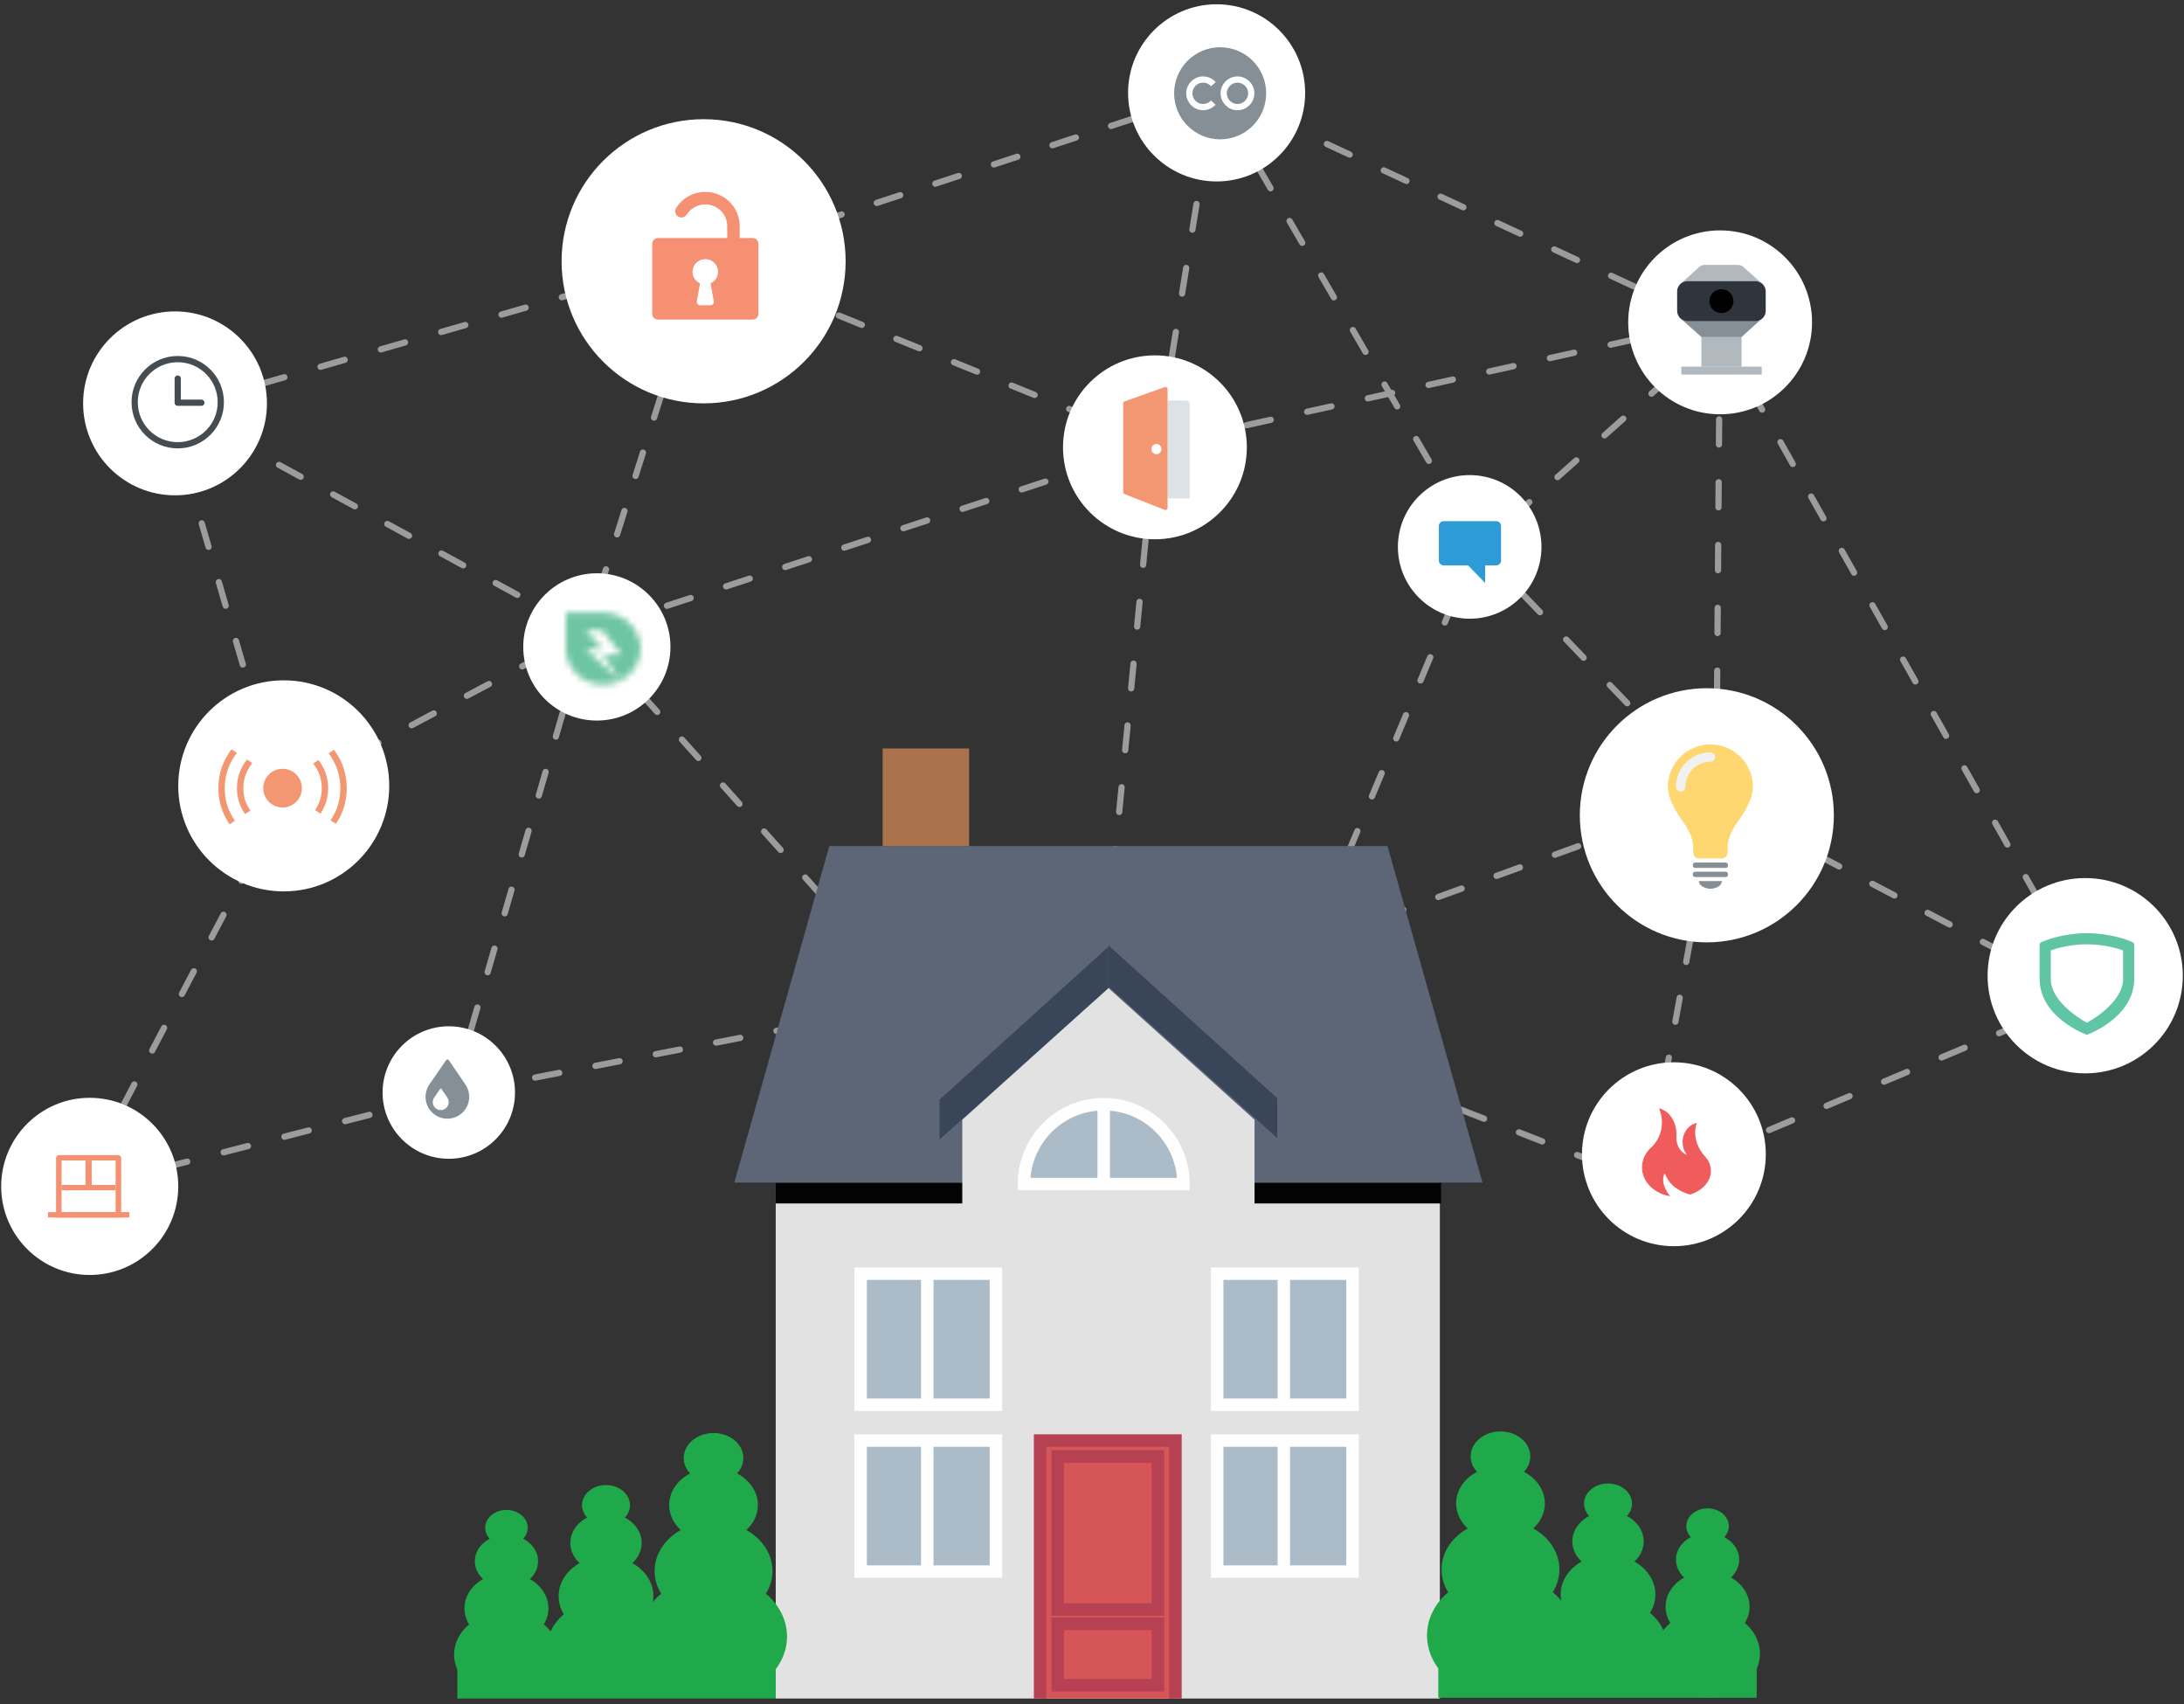 <?xml version="1.0" encoding="UTF-8" standalone="no"?>
<svg width="350px" height="273px" viewBox="0 0 350 273" version="1.1" xmlns="http://www.w3.org/2000/svg" xmlns:xlink="http://www.w3.org/1999/xlink">
    <rect x="0" y="0" width="350" height="273" fill="#333333" stroke="none"/>
    <!-- Generator: Sketch 39.1 (31720) - http://www.bohemiancoding.com/sketch -->
    <title>house</title>
    <desc>Created with Sketch.</desc>
    <defs>
        <path d="M0.008,0.153 L0.008,5.615 C-0.075,7.189 0.499,8.79 1.746,9.992 C4.086,12.246 7.876,12.246 10.214,9.992 C12.552,7.74 12.552,4.085 10.214,1.832 C9.109,0.768 7.682,0.212 6.235,0.153 L0.008,0.153 L0.008,0.153 Z" id="path-1"></path>
        <polygon id="path-3" points="0.402 0.225 3.138 3.216 0.402 3.216 6.013 8.323 3.232 4.155 6.179 4.155 3.138 0.225"></polygon>
    </defs>
    <g id="FTUE-v3" stroke="none" stroke-width="1" fill="none" fill-rule="evenodd">
        <g id="FTUE-1" transform="translate(-15, -106)">
            <g id="house" transform="translate(15, 106)">
                <path d="M187.849,71.125 C188.243,71.125 188.563,71.445 188.563,71.84 C188.563,72.234 188.243,72.554 187.849,72.554 C187.454,72.554 187.135,72.234 187.135,71.84 C187.135,71.445 187.454,71.125 187.849,71.125" id="Fill-237" fill="#FEFEFE"></path>
                <g id="iot-lines" transform="translate(14, 15)" stroke="#FFFFFF" stroke-linecap="round" opacity="0.515">
                    <path d="M3.883,165.681 L4.41,164.865" id="Stroke-1" style="mix-blend-mode: screen;"></path>
                    <path d="M5.627,162.363 L31.281,113.555" id="Stroke-3" stroke-dasharray="4.095,6.142" style="mix-blend-mode: screen;"></path>
                    <path d="M31.939,112.304 L32.466,111.488" id="Stroke-5" style="mix-blend-mode: screen;"></path>
                    <path d="M14.567,55.93 L14.883,56.814" id="Stroke-8" style="mix-blend-mode: screen;"></path>
                    <path d="M15.582,59.417 L30.356,110.176" id="Stroke-10" stroke-dasharray="3.926,5.889" style="mix-blend-mode: screen;"></path>
                    <polyline id="Stroke-12" style="mix-blend-mode: screen;" points="30.735 111.477 30.992 112.361 31.805 111.929"></polyline>
                    <path d="M34.251,110.626 L77.882,87.389" id="Stroke-14" stroke-dasharray="4.014,6.022" style="mix-blend-mode: screen;"></path>
                    <polyline id="Stroke-16" style="mix-blend-mode: screen;" points="79.105 86.737 79.918 86.305 79.662 87.189"></polyline>
                    <path d="M78.907,89.796 L59.148,158.009" id="Stroke-18" stroke-dasharray="3.93,5.895" style="mix-blend-mode: screen;"></path>
                    <polyline id="Stroke-20" style="mix-blend-mode: screen;" points="58.77 159.313 58.514 160.197 57.622 160.426"></polyline>
                    <path d="M54.934,161.116 L2.519,174.569" id="Stroke-22" stroke-dasharray="4.019,6.029" style="mix-blend-mode: screen;"></path>
                    <path d="M1.175,174.914 L0.283,175.195" id="Stroke-24" style="mix-blend-mode: screen;"></path>
                    <path d="M14.483,50.414 L15.367,50.1" id="Stroke-27" style="mix-blend-mode: screen;"></path>
                    <path d="M18.037,49.331 L96.801,26.633" id="Stroke-29" stroke-dasharray="4.024,6.036" style="mix-blend-mode: screen;"></path>
                    <polyline id="Stroke-31" style="mix-blend-mode: screen;" points="98.136 26.249 99.02 25.994 98.742 26.872"></polyline>
                    <path d="M97.924,29.455 L80.605,84.135" id="Stroke-33" stroke-dasharray="3.924,5.886" style="mix-blend-mode: screen;"></path>
                    <polyline id="Stroke-35" style="mix-blend-mode: screen;" points="80.196 85.427 79.918 86.305 80.792 86.018"></polyline>
                    <path d="M83.41,85.16 L169.335,56.981" id="Stroke-37" stroke-dasharray="3.989,5.983" style="mix-blend-mode: screen;"></path>
                    <polyline id="Stroke-39" style="mix-blend-mode: screen;" points="170.643 56.551 171.518 56.264 171.664 55.355"></polyline>
                    <path d="M172.122,52.525 L180.276,2.053" id="Stroke-41" stroke-dasharray="4.151,6.227" style="mix-blend-mode: screen;"></path>
                    <path d="M177.185,0.867 L100.73,25.972" id="Stroke-45" stroke-dasharray="3.951,5.926" style="mix-blend-mode: screen;"></path>
                    <polyline id="Stroke-47" style="mix-blend-mode: screen;" points="99.435 26.397 98.56 26.685 99.413 27.03"></polyline>
                    <polyline id="Stroke-49" stroke-dasharray="3.984,5.976" style="mix-blend-mode: screen;" points="101.962 28.064 171.518 56.265 258.043 37.139"></polyline>
                    <polyline id="Stroke-51" style="mix-blend-mode: screen;" points="259.386 36.842 260.285 36.643 259.45 36.256"></polyline>
                    <path d="M256.935,35.09 L182.744,0.699" id="Stroke-53" stroke-dasharray="4.015,6.022" style="mix-blend-mode: screen;"></path>
                    <polyline id="Stroke-57" stroke-dasharray="4.04,6.06" style="mix-blend-mode: screen;" points="182.515 2.938 223.329 73.209 259.444 110.876"></polyline>
                    <polyline id="Stroke-59" style="mix-blend-mode: screen;" points="260.409 111.882 261.046 112.547 260.882 113.453"></polyline>
                    <path d="M260.402,116.101 L250.235,172.145" id="Stroke-61" stroke-dasharray="3.897,5.845" style="mix-blend-mode: screen;"></path>
                    <path d="M250.033,173.468 L249.831,174.374" id="Stroke-63" style="mix-blend-mode: screen;"></path>
                    <path d="M18.83,53.009 L19.638,53.55" id="Stroke-66" style="mix-blend-mode: screen;"></path>
                    <polyline id="Stroke-68" stroke-dasharray="3.954,5.931" style="mix-blend-mode: screen;" points="22.035 54.756 79.918 86.305 119.993 131.119"></polyline>
                    <path d="M120.903,132.136 L121.517,132.822" id="Stroke-70" style="mix-blend-mode: screen;"></path>
                    <path d="M58.514,160.237 L59.418,160.022" id="Stroke-73" style="mix-blend-mode: screen;"></path>
                    <polyline id="Stroke-75" stroke-dasharray="3.939,5.908" style="mix-blend-mode: screen;" points="62.088 159.506 114.249 149.422 186.585 153.025"></polyline>
                    <polyline id="Stroke-77" style="mix-blend-mode: screen;" points="187.943 153.093 188.862 153.139 189.218 152.29"></polyline>
                    <polyline id="Stroke-79" stroke-dasharray="4.027,6.041" style="mix-blend-mode: screen;" points="190.293 149.725 222.381 73.184 259.779 39.959"></polyline>
                    <polyline id="Stroke-81" style="mix-blend-mode: screen;" points="260.818 39.036 261.507 38.424 261.501 39.345"></polyline>
                    <path d="M261.58,42.125 L261.061,110.236" id="Stroke-83" stroke-dasharray="4.026,6.039" style="mix-blend-mode: screen;"></path>
                    <polyline id="Stroke-85" style="mix-blend-mode: screen;" points="261.052 111.626 261.047 112.547 260.181 112.861"></polyline>
                    <path d="M257.601,113.797 L164.283,147.657" id="Stroke-87" stroke-dasharray="3.975,5.963" style="mix-blend-mode: screen;"></path>
                    <polyline id="Stroke-89" style="mix-blend-mode: screen;" points="162.993 148.126 162.128 148.44 162.217 147.523"></polyline>
                    <path d="M162.482,144.788 L170.735,59.55" id="Stroke-91" stroke-dasharray="3.979,5.968" style="mix-blend-mode: screen;"></path>
                    <path d="M170.867,58.182 L170.976,57.265" id="Stroke-93" style="mix-blend-mode: screen;"></path>
                    <polyline id="Stroke-96" stroke-dasharray="4,6" style="mix-blend-mode: screen;" points="250.688 162.312 249.831 174.374 204.928 156.855"></polyline>
                    <polyline id="Stroke-98" stroke-dasharray="4,6" style="mix-blend-mode: screen;" points="260.285 169.924 320.396 144.633 260.326 113.096"></polyline>
                    <path d="M261.507,38.424 L321.116,144.083" id="Stroke-101" stroke-dasharray="4,6" style="mix-blend-mode: screen;"></path>
                </g>
                <g id="Group-13" transform="translate(28, 108)">
                    <path d="M17.472,0.995 C26.809,0.995 34.377,8.565 34.377,17.903 C34.377,27.241 26.809,34.811 17.472,34.811 C8.136,34.811 0.567,27.241 0.567,17.903 C0.567,8.565 8.136,0.995 17.472,0.995" id="Fill-162" fill="#FFFFFF"></path>
                    <g id="Page-1" transform="translate(7, 12)" fill="#F39672">
                        <path d="M12.474,4.079 C12.19,3.796 11.858,3.574 11.485,3.414 C11.109,3.255 10.711,3.175 10.291,3.175 C9.86,3.175 9.458,3.255 9.081,3.414 C8.704,3.574 8.377,3.796 8.093,4.079 C7.81,4.362 7.588,4.694 7.429,5.066 C7.265,5.442 7.185,5.845 7.185,6.275 C7.185,6.709 7.265,7.107 7.429,7.479 C7.588,7.846 7.81,8.174 8.093,8.458 C8.377,8.741 8.704,8.966 9.081,9.126 C9.458,9.286 9.86,9.365 10.291,9.365 C10.711,9.365 11.109,9.286 11.485,9.126 C11.858,8.966 12.19,8.741 12.474,8.458 C12.757,8.174 12.978,7.846 13.138,7.479 C13.298,7.107 13.378,6.709 13.378,6.275 C13.378,5.845 13.298,5.442 13.138,5.066 C12.978,4.694 12.757,4.362 12.474,4.079" id="Fill-1"></path>
                        <path d="M16.039,1.765 L15.183,2.33 C15.544,2.779 15.847,3.279 16.082,3.826 C16.403,4.585 16.567,5.411 16.567,6.281 C16.567,7.164 16.408,7.963 16.084,8.72 C15.919,9.098 15.722,9.455 15.495,9.79 L16.35,10.354 C16.61,9.971 16.835,9.56 17.024,9.125 C17.405,8.237 17.591,7.306 17.591,6.281 C17.591,5.273 17.4,4.313 17.024,3.425 C16.764,2.819 16.43,2.267 16.039,1.765" id="Fill-3"></path>
                        <path d="M5.444,2.257 L4.588,1.692 C4.17,2.212 3.819,2.791 3.547,3.422 C3.165,4.301 2.971,5.262 2.971,6.281 C2.971,7.317 3.16,8.249 3.547,9.128 C3.748,9.589 3.994,10.023 4.276,10.428 L5.132,9.863 C4.881,9.507 4.663,9.126 4.486,8.718 C4.156,7.97 3.995,7.172 3.995,6.281 C3.995,5.404 4.16,4.58 4.488,3.829 C4.737,3.25 5.057,2.726 5.444,2.257" id="Fill-5"></path>
                        <path d="M2.962,0.618 L2.107,0.055 C1.595,0.729 1.155,1.465 0.81,2.267 C0.273,3.5 0,4.852 0,6.285 C0,7.743 0.265,9.053 0.81,10.288 C1.084,10.917 1.415,11.51 1.797,12.065 L2.652,11.5 C2.302,10.994 1.999,10.453 1.748,9.878 C1.261,8.773 1.024,7.598 1.024,6.285 C1.024,4.993 1.268,3.779 1.75,2.673 C2.072,1.925 2.482,1.243 2.962,0.618" id="Fill-7"></path>
                        <path d="M19.766,2.269 C19.432,1.493 19.01,0.781 18.522,0.126 L17.667,0.69 C18.122,1.294 18.515,1.951 18.824,2.671 C19.298,3.789 19.538,5.005 19.538,6.285 C19.538,7.586 19.305,8.763 18.826,9.88 C18.588,10.427 18.304,10.943 17.976,11.428 L18.83,11.993 C19.191,11.458 19.504,10.889 19.766,10.286 C20.302,9.037 20.562,7.728 20.562,6.285 C20.562,4.867 20.295,3.517 19.766,2.269" id="Fill-10"></path>
                    </g>
                </g>
                <g id="Group-15" transform="translate(89, 19)">
                    <path d="M23.759,0.096 C36.328,0.096 46.517,10.288 46.517,22.86 C46.517,35.431 36.328,45.623 23.759,45.623 C11.189,45.623 0.999,35.431 0.999,22.86 C0.999,10.288 11.189,0.096 23.759,0.096" id="Fill-163" fill="#FFFFFF"></path>
                    <path d="M27.54,19.137 L16.439,19.137 C15.932,19.137 15.518,19.551 15.518,20.057 L15.518,31.278 C15.518,31.785 15.932,32.199 16.439,32.199 L31.621,32.199 C32.128,32.199 32.542,31.785 32.542,31.278 L32.542,20.057 C32.542,19.551 32.128,19.137 31.621,19.137 L29.54,19.137 L29.54,16.944 L28.54,16.944 L27.54,16.944 L27.54,17.215 L28.54,17.215 L29.54,17.215 C29.54,14.193 27.071,11.747 24.03,11.747 C22.114,11.747 20.365,12.727 19.363,14.308 C19.067,14.774 19.206,15.392 19.672,15.688 C20.139,15.983 20.757,15.845 21.052,15.378 C21.69,14.371 22.805,13.747 24.03,13.747 C25.971,13.747 27.54,15.302 27.54,17.215 L29.54,17.215 L29.54,16.944 L27.54,16.944 L27.54,19.137 Z M26.08,24.546 C26.08,23.424 25.161,22.515 24.03,22.515 C22.897,22.515 21.979,23.424 21.979,24.546 C21.979,25.367 22.474,26.071 23.183,26.391 L22.674,29.265 C22.612,29.617 22.855,29.905 23.216,29.905 L24.843,29.905 C25.204,29.905 25.448,29.617 25.385,29.265 L24.876,26.391 C25.585,26.07 26.08,25.367 26.08,24.546 Z" id="Combined-Shape" fill="#F59073"></path>
                </g>
                <g id="Group-24" transform="translate(13, 49)">
                    <path d="M15.049,0.891 C23.184,0.891 29.779,7.487 29.779,15.623 C29.779,23.76 23.184,30.356 15.049,30.356 C6.914,30.356 0.32,23.76 0.32,15.623 C0.32,7.487 6.914,0.891 15.049,0.891" id="Fill-173" fill="#FFFFFF"></path>
                    <g id="Group-23" transform="translate(8, 8)" stroke="#454C52">
                        <path d="M7.483,3.649 L7.483,7.435" id="Stroke-174" stroke-linecap="round"></path>
                        <path d="M7.483,7.518 L11.268,7.518" id="Stroke-175" stroke-linecap="round"></path>
                        <path d="M0.58,7.435 C0.58,11.247 3.67,14.338 7.482,14.338 C11.294,14.338 14.385,11.247 14.385,7.435 C14.385,3.622 11.294,0.531 7.482,0.531 C3.67,0.531 0.58,3.622 0.58,7.435 L0.58,7.435 Z" id="Stroke-176"></path>
                    </g>
                </g>
                <g id="Group-7" transform="translate(0, 175)">
                    <path d="M0.19,15.073 C0.19,7.235 6.542,0.881 14.378,0.881 C22.215,0.881 28.567,7.235 28.567,15.073 C28.567,22.911 22.215,29.264 14.378,29.264 C6.542,29.264 0.19,22.911 0.19,15.073" id="Fill-177" fill="#FFFFFF"></path>
                    <path d="M14.204,14.629 C14.53,14.629 14.794,14.894 14.794,15.22 C14.794,15.546 14.53,15.81 14.204,15.81 C13.878,15.81 13.614,15.546 13.614,15.22 C13.614,14.894 13.878,14.629 14.204,14.629" id="Fill-209" fill="#FEFEFE"></path>
                    <g id="Window" transform="translate(7.465, 9.716)">
                        <polygon id="Fill-211" fill="#F59173" points="0.224 10.349 13.267 10.349 13.267 9.479 0.224 9.479"></polygon>
                        <path d="M2.398,9.479 L11.061,9.479 L11.061,1.215 L2.398,1.215 L2.398,9.479 Z M11.484,0.348 L1.996,0.348 C1.734,0.348 1.522,0.56 1.522,0.822 L1.522,10.348 L11.957,10.348 L11.957,0.821 C11.957,0.56 11.745,0.348 11.484,0.348 L11.484,0.348 Z" id="Fill-213" fill="#F59173"></path>
                        <path d="M6.73,1.215 L6.73,5.423" id="Stroke-214" stroke="#F59173"></path>
                        <polygon id="Fill-215" fill="#F59173" points="2.398 5.983 11.061 5.983 11.061 5.127 2.398 5.127"></polygon>
                    </g>
                </g>
                <g id="Group-22" transform="translate(180, 0)">
                    <g id="Group-16">
                        <path d="M0.782,14.878 C0.782,7.04 7.134,0.686 14.97,0.686 C22.807,0.686 29.159,7.04 29.159,14.878 C29.159,22.715 22.807,29.069 14.97,29.069 C7.134,29.069 0.782,22.715 0.782,14.878 L0.782,14.878 Z" id="Fill-102" fill="#FFFFFF"></path>
                        <g id="CO" transform="translate(8.855, 12.361)" stroke="#FEFEFE">
                            <path d="M10.665,2.591 C10.665,3.81 9.676,4.799 8.457,4.799 C7.238,4.799 6.249,3.81 6.249,2.591 C6.249,1.371 7.238,0.383 8.457,0.383 C9.676,0.383 10.665,1.371 10.665,2.591 L10.665,2.591 Z" id="Stroke-221"></path>
                            <path d="M4.582,4.076 C4.179,4.52 3.596,4.799 2.949,4.799 C1.73,4.799 0.741,3.81 0.741,2.591 C0.741,1.371 1.73,0.383 2.949,0.383 C3.605,0.383 4.194,0.669 4.598,1.123" id="Stroke-222"></path>
                        </g>
                    </g>
                    <g id="Group-2" transform="translate(8, 7)">
                        <path d="M14.912,7.948 C14.912,12.022 11.611,15.324 7.538,15.324 C3.465,15.324 0.163,12.022 0.163,7.948 C0.163,3.874 3.465,0.572 7.538,0.572 C11.611,0.572 14.912,3.874 14.912,7.948" id="Fill-220" fill="#868F95"></path>
                        <g id="CO" transform="translate(1.855, 5.361)" stroke="#FEFEFE">
                            <path d="M10.665,2.591 C10.665,3.81 9.676,4.799 8.457,4.799 C7.238,4.799 6.249,3.81 6.249,2.591 C6.249,1.371 7.238,0.383 8.457,0.383 C9.676,0.383 10.665,1.371 10.665,2.591 L10.665,2.591 Z" id="Stroke-221"></path>
                            <path d="M4.582,4.076 C4.179,4.52 3.596,4.799 2.949,4.799 C1.73,4.799 0.741,3.81 0.741,2.591 C0.741,1.371 1.73,0.383 2.949,0.383 C3.605,0.383 4.194,0.669 4.598,1.123" id="Stroke-222"></path>
                        </g>
                    </g>
                </g>
                <g id="Group-9" transform="translate(318, 140)">
                    <path d="M31.809,16.32 C31.809,24.96 24.806,31.965 16.167,31.965 C7.528,31.965 0.525,24.96 0.525,16.32 C0.525,7.679 7.528,0.675 16.167,0.675 C24.806,0.675 31.809,7.679 31.809,16.32 Z" id="Fill-172" fill="#FFFFFF"></path>
                    <path d="M9.122,10.957 C8.96,11.036 8.86,11.199 8.86,11.379 L8.86,16.819 C8.86,23.09 16.442,25.79 16.442,25.79 C16.442,25.79 24.024,23.066 24.024,16.819 L24.024,11.384 C24.024,11.2 23.923,11.035 23.758,10.955 C22.879,10.529 19.924,9.502 16.442,9.502 C12.955,9.502 9.996,10.533 9.122,10.957 Z M22.24,12.265 L22.24,16.819 C22.24,20.808 16.44,23.855 16.44,23.855 C16.44,23.855 10.645,20.822 10.645,16.819 L10.645,12.265 C11.808,11.855 13.967,11.287 16.442,11.287 C18.92,11.287 21.079,11.856 22.24,12.265 Z" id="Arming" fill="#60C5A5"></path>
                </g>
                <g id="Group-14" transform="translate(83, 91)">
                    <path d="M12.648,0.846 C19.163,0.846 24.444,6.128 24.444,12.643 C24.444,19.159 19.163,24.441 12.648,24.441 C6.134,24.441 0.853,19.159 0.853,12.643 C0.853,6.128 6.134,0.846 12.648,0.846" id="Fill-168" fill="#FFFFFF"></path>
                    <g id="EcoSaver" transform="translate(7.232, 6.333)">
                        <g id="Group-227" transform="translate(0.445, 0.677)">
                            <mask id="mask-2" fill="white">
                                <use xlink:href="#path-1"></use>
                            </mask>
                            <g id="Clip-226"></g>
                            <polygon id="Fill-225" fill="#6EC5A3" mask="url(#mask-2)" points="-1.101 12.784 13.067 12.784 13.067 -0.947 -1.101 -0.947"></polygon>
                        </g>
                        <g id="Group-230" transform="translate(3.207, 3.439)">
                            <mask id="mask-4" fill="white">
                                <use xlink:href="#path-3"></use>
                            </mask>
                            <g id="Clip-229"></g>
                            <polygon id="Fill-228" fill="#FEFEFE" mask="url(#mask-4)" points="-0.698 9.424 7.28 9.424 7.28 -0.876 -0.698 -0.876"></polygon>
                        </g>
                    </g>
                </g>
                <g id="Group-11" transform="translate(61, 164)">
                    <path d="M10.924,0.422 C16.784,0.422 21.534,5.174 21.534,11.035 C21.534,16.896 16.784,21.648 10.924,21.648 C5.064,21.648 0.313,16.896 0.313,11.035 C0.313,5.174 5.064,0.422 10.924,0.422" id="Fill-169" fill="#FFFFFF"></path>
                    <path d="M9.633,13.847 C8.927,13.847 8.353,13.274 8.353,12.568 C8.353,12.316 8.428,12.082 8.553,11.884 C8.554,11.882 8.554,11.881 8.555,11.879 L8.562,11.87 C8.571,11.855 8.581,11.842 8.591,11.827 L9.557,10.425 C9.597,10.368 9.681,10.368 9.72,10.425 L10.713,11.879 C10.716,11.884 10.717,11.888 10.718,11.891 C10.84,12.088 10.912,12.319 10.912,12.568 C10.912,13.274 10.34,13.847 9.633,13.847 M13.661,9.873 C13.658,9.863 13.657,9.855 13.647,9.84 L10.931,5.862 C10.824,5.705 10.593,5.705 10.486,5.861 L7.842,9.699 C7.814,9.737 7.787,9.775 7.762,9.814 L7.744,9.84 C7.741,9.845 7.742,9.847 7.739,9.851 C7.396,10.393 7.194,11.034 7.194,11.723 C7.194,13.657 8.761,15.224 10.694,15.224 C12.626,15.224 14.194,13.657 14.194,11.723 C14.194,11.043 13.996,10.41 13.661,9.873" id="Fill-231" fill="#868F95"></path>
                </g>
                <g id="Group-10" transform="translate(253, 170)">
                    <path d="M15.251,0.192 C23.387,0.192 29.981,6.787 29.981,14.924 C29.981,23.061 23.387,29.656 15.251,29.656 C7.117,29.656 0.522,23.061 0.522,14.924 C0.522,6.787 7.117,0.192 15.251,0.192" id="Fill-178" fill="#FFFFFF"></path>
                    <path d="M14.602,21.574 C13.555,20.317 13.243,18.816 13.801,18.009 C14.006,18.533 14.303,19.053 14.706,19.537 C15.482,20.469 16.936,21.172 17.873,21.376 L17.884,21.375 C19.829,20.734 21.189,19.279 21.189,17.583 C21.189,16.921 20.98,16.298 20.611,15.745 C20.492,15.566 20.356,15.394 20.205,15.231 L20.205,15.227 C19.822,14.822 19.484,14.337 19.219,13.786 C18.573,12.442 18.512,11.018 18.931,9.916 C17.635,10.159 16.645,11.434 16.645,12.975 C16.645,13.718 16.875,14.399 17.258,14.933 L17.364,15.051 C17.355,15.047 17.349,15.042 17.34,15.038 C15.961,14.39 15.647,13.195 15.647,12.225 L15.662,11.723 C15.662,9.638 14.453,7.912 12.867,7.577 C13.165,8.257 13.341,9.011 13.341,9.813 C13.341,11.359 12.715,12.763 11.727,13.729 L11.726,13.729 C11.214,14.172 10.808,14.704 10.533,15.291 C10.283,15.828 10.141,16.411 10.141,17.024 C10.141,19.329 12.092,21.243 14.664,21.645 L14.602,21.574 Z" id="Fill-233" fill="#F05B5C"></path>
                </g>
                <g id="Group-20" transform="translate(224, 76)">
                    <g id="Group-19">
                        <path d="M0.022,11.62 C0.022,5.267 5.173,0.115 11.525,0.115 C17.878,0.115 23.029,5.267 23.029,11.62 C23.029,17.975 17.878,23.125 11.525,23.125 C5.173,23.125 0.022,17.975 0.022,11.62" id="Fill-170" fill="#FFFFFF"></path>
                        <path d="M16.55,8.259 L16.55,13.814 C16.55,14.235 16.205,14.581 15.783,14.581 L14.004,14.581 L14.004,17.4 L11.269,14.581 L7.358,14.581 C6.936,14.581 6.59,14.235 6.59,13.814 L6.59,8.259 C6.59,7.837 6.936,7.492 7.358,7.492 L15.783,7.492 C16.205,7.492 16.55,7.837 16.55,8.259" id="Messages" fill="#2C9BD6"></path>
                    </g>
                </g>
                <g id="Group-18" transform="translate(260, 36)">
                    <path d="M15.661,0.911 C23.796,0.911 30.391,7.507 30.391,15.643 C30.391,23.78 23.796,30.375 15.661,30.375 C7.526,30.375 0.931,23.78 0.931,15.643 C0.931,7.507 7.526,0.911 15.661,0.911" id="Fill-179" fill="#FFFFFF"></path>
                    <g id="Camera" transform="translate(8.772, 6.084)">
                        <polygon id="Fill-1" fill="#868F96" points="0.323 8.722 3.934 11.948 10.284 11.948 13.846 8.722"></polygon>
                        <g id="Group-12" transform="translate(0, 0.096)">
                            <path d="M10.62,0.59 L13.862,3.487 L0.339,3.487 L3.531,0.595 C3.769,0.38 4.079,0.261 4.402,0.261 L9.755,0.261 C10.074,0.261 10.382,0.378 10.62,0.59" id="Fill-2" fill="#B1B9BF"></path>
                            <polygon id="Fill-4" fill="#B1B9BF" points="13.558 17.834 0.667 17.834 0.667 16.559 13.558 16.559"></polygon>
                            <polygon id="Fill-6" fill="#B1B9BF" points="10.328 16.568 3.889 16.568 3.889 11.803 10.328 11.803"></polygon>
                            <path d="M12.548,9.256 L1.648,9.256 C0.742,9.256 0,8.523 0,7.628 L0,4.504 C0,3.608 0.742,2.875 1.648,2.875 L12.548,2.875 C13.455,2.875 14.196,3.608 14.196,4.504 L14.196,7.628 C14.196,8.523 13.455,9.256 12.548,9.256" id="Fill-8" fill="#30343D"></path>
                            <path d="M9.031,6.065 C9.031,7.121 8.166,7.976 7.098,7.976 C6.03,7.976 5.165,7.121 5.165,6.065 C5.165,5.01 6.03,4.155 7.098,4.155 C8.166,4.155 9.031,5.01 9.031,6.065" id="Fill-10" fill="#000000"></path>
                        </g>
                    </g>
                </g>
                <g id="Group-8" transform="translate(253, 110)">
                    <path d="M20.532,0.26 C31.774,0.26 40.886,9.375 40.886,20.619 C40.886,31.862 31.774,40.977 20.532,40.977 C9.29,40.977 0.177,31.862 0.177,20.619 C0.177,9.375 9.29,0.26 20.532,0.26" id="Fill-171" fill="#FFFFFF"></path>
                    <g id="Group-6" transform="translate(14, 9)">
                        <path d="M7.103,0.263 C3.337,0.263 0.284,3.316 0.284,7.083 C0.284,9.504 2.751,12.697 2.751,12.697 C3.136,13.194 3.639,14.079 3.87,14.664 L3.923,14.801 C4.154,15.385 4.342,15.984 4.342,16.59 L4.342,16.762 L4.342,17.38 C4.342,18.009 4.631,18.523 5.259,18.523 L8.951,18.523 C9.58,18.523 9.863,18.009 9.863,17.38 L9.863,16.738 L9.863,16.578 C9.863,15.979 10.052,15.385 10.282,14.801 L10.336,14.664 C10.566,14.079 11.07,13.194 11.453,12.697 C11.453,12.697 13.922,9.504 13.922,7.083 C13.922,3.316 10.869,0.263 7.103,0.263 L7.103,0.263 Z" id="Fill-199" fill="#FFD771"></path>
                        <path d="M9.547,19.193 L4.657,19.193 C4.456,19.193 4.291,19.344 4.291,19.528 L4.291,19.711 C4.291,19.898 4.456,20.049 4.657,20.049 L9.567,20.049 C9.767,20.049 9.914,19.898 9.914,19.711 L9.914,19.528 C9.914,19.344 9.748,19.193 9.547,19.193" id="Fill-201" fill="#868F95"></path>
                        <path d="M7.104,23.388 C7.965,23.388 8.951,22.894 8.951,22.156 L5.259,22.156 C5.259,22.894 6.244,23.388 7.104,23.388" id="Fill-203" fill="#868F95"></path>
                        <path d="M9.547,20.656 L4.657,20.656 C4.456,20.656 4.291,20.808 4.291,20.991 L4.291,21.178 C4.291,21.361 4.456,21.513 4.657,21.513 L9.567,21.513 C9.767,21.513 9.914,21.361 9.914,21.178 L9.914,20.991 C9.914,20.808 9.748,20.656 9.547,20.656" id="Fill-205" fill="#868F95"></path>
                        <path d="M2.338,7.056 C2.338,4.423 4.472,2.288 7.105,2.288" id="Stroke-207" stroke="#F1F1F2" stroke-width="1.5" stroke-linecap="round"></path>
                    </g>
                </g>
                <g id="Group-21" transform="translate(170, 56)">
                    <path d="M29.813,15.666 C29.813,23.803 23.219,30.399 15.083,30.399 C6.949,30.399 0.354,23.803 0.354,15.666 C0.354,7.53 6.949,0.934 15.083,0.934 C23.219,0.934 29.813,7.53 29.813,15.666 Z" id="Fill-167" fill="#FFFFFF"></path>
                    <g id="Page-1" transform="translate(10, 6)">
                        <path d="M10.661,17.84 L7.112,17.84 L7.112,2.169 L10.069,2.169 C10.396,2.169 10.661,2.439 10.661,2.772 L10.661,17.84 Z" id="Fill-1" fill="#DDE2E6"></path>
                        <path d="M6.656,19.688 L0.22,17.158 C0.088,17.109 0,16.983 0,16.842 L0,2.628 C0,2.477 0.099,2.345 0.244,2.304 L6.679,0.014 C6.781,-0.017 6.89,0.005 6.974,0.068 C7.058,0.132 7.108,0.231 7.108,0.338 L7.108,19.372 C7.108,19.482 7.054,19.585 6.964,19.648 C6.907,19.688 6.84,19.709 6.772,19.709 C6.733,19.709 6.694,19.702 6.656,19.688 Z" id="Fill-3" fill="#F39672"></path>
                        <path d="M5.325,9.13 C5.769,9.13 6.129,9.497 6.129,9.949 C6.129,10.402 5.769,10.768 5.325,10.768 C4.881,10.768 4.521,10.402 4.521,9.949 C4.521,9.497 4.881,9.13 5.325,9.13" id="Fill-5" fill="#FFFFFF"></path>
                    </g>
                </g>
                <g id="House" transform="translate(72, 119)">
                    <polygon id="Fill-107" fill="#5D6677" points="150.356 16.545 60.903 16.545 45.68 70.46 105.375 70.46 105.883 70.46 165.576 70.46"></polygon>
                    <polygon id="Fill-108" fill="#AA734D" points="69.452 16.544 83.305 16.544 83.305 0.916 69.452 0.916"></polygon>
                    <polyline id="Fill-109" fill="#E1E2E1" points="129.047 97.901 129.047 60.393 105.628 39.295 82.21 60.393 82.21 97.901"></polyline>
                    <polygon id="Fill-110" fill="#39465A" points="105.628 32.683 78.569 57.174 78.569 63.571 105.628 39.295"></polygon>
                    <polygon id="Fill-111" fill="#39465A" points="105.628 32.445 132.687 56.936 132.687 63.332 105.628 39.056"></polygon>
                    <polygon id="Fill-112" fill="#E1E2E1" points="52.316 153.124 158.744 153.124 158.744 70.46 52.316 70.46"></polygon>
                    <polygon id="Fill-113" fill="#020302" points="52.316 73.805 82.21 73.805 82.21 70.46 52.316 70.46"></polygon>
                    <polygon id="Fill-114" fill="#020302" points="129.047 73.805 158.94 73.805 158.94 70.46 129.047 70.46"></polygon>
                    <polygon id="Fill-115" fill="#ABBCC8" points="65.917 106.054 87.605 106.054 87.605 85.053 65.917 85.053"></polygon>
                    <polygon id="Stroke-116" stroke="#FEFEFE" stroke-width="2" points="65.917 106.054 87.605 106.054 87.605 85.053 65.917 85.053"></polygon>
                    <path d="M76.598,85.053 L76.598,106.054" id="Stroke-117" stroke="#FEFEFE" stroke-width="2"></path>
                    <path d="M47.128,114.59 C47.128,116.805 44.989,118.599 42.349,118.599 C39.71,118.599 37.571,116.805 37.571,114.59 C37.571,112.377 39.71,110.584 42.349,110.584 C44.989,110.584 47.128,112.377 47.128,114.59" id="Fill-137" fill="#20A94A"></path>
                    <polygon id="Fill-118" fill="#ABBCC8" points="65.917 132.793 87.605 132.793 87.605 111.793 65.917 111.793"></polygon>
                    <polygon id="Stroke-119" stroke="#FEFEFE" stroke-width="2" points="65.917 132.793 87.605 132.793 87.605 111.793 65.917 111.793"></polygon>
                    <path d="M76.598,111.793 L76.598,132.793" id="Stroke-120" stroke="#FEFEFE" stroke-width="2"></path>
                    <g id="Group-123" transform="translate(94.488, 111.629)">
                        <polyline id="Fill-121" fill="#D65556" points="0.196 41.495 0.196 0.162 21.885 0.162 21.885 41.495"></polyline>
                        <polyline id="Stroke-122" stroke="#B54152" stroke-width="2" points="0.196 41.495 0.196 0.162 21.885 0.162 21.885 41.495"></polyline>
                    </g>
                    <polygon id="Fill-124" fill="#ABBCC8" points="123.06 106.054 144.749 106.054 144.749 85.053 123.06 85.053"></polygon>
                    <polygon id="Stroke-125" stroke="#FEFEFE" stroke-width="2" points="123.06 106.054 144.749 106.054 144.749 85.053 123.06 85.053"></polygon>
                    <path d="M133.742,85.053 L133.742,106.054" id="Stroke-126" stroke="#FEFEFE" stroke-width="2"></path>
                    <polygon id="Fill-127" fill="#ABBCC8" points="123.06 132.793 144.749 132.793 144.749 111.793 123.06 111.793"></polygon>
                    <polygon id="Stroke-128" stroke="#FEFEFE" stroke-width="2" points="123.06 132.793 144.749 132.793 144.749 111.793 123.06 111.793"></polygon>
                    <path d="M133.742,111.793 L133.742,132.793" id="Stroke-129" stroke="#FEFEFE" stroke-width="2"></path>
                    <path d="M92.098,70.698 C92.098,63.632 97.82,57.905 104.878,57.905 C111.936,57.905 117.659,63.632 117.659,70.698 L92.098,70.698 Z" id="Fill-130" fill="#ABBCC8"></path>
                    <path d="M92.098,70.698 C92.098,63.632 97.82,57.905 104.878,57.905 C111.936,57.905 117.659,63.632 117.659,70.698 L92.098,70.698 L92.098,70.698 Z" id="Stroke-131" stroke="#FEFEFE" stroke-width="2"></path>
                    <path d="M104.878,57.905 L104.878,70.46" id="Stroke-132" stroke="#FEFEFE" stroke-width="2"></path>
                    <polygon id="Fill-133" fill="#D65556" points="97.501 138.868 113.568 138.868 113.568 114.343 97.501 114.343"></polygon>
                    <polygon id="Stroke-134" stroke="#B54152" stroke-width="2" points="97.501 138.868 113.568 138.868 113.568 114.343 97.501 114.343"></polygon>
                    <polygon id="Fill-135" fill="#D65556" points="97.501 150.986 113.568 150.986 113.568 141.152 97.501 141.152"></polygon>
                    <polygon id="Stroke-136" stroke="#B54152" stroke-width="2" points="97.501 150.986 113.568 150.986 113.568 141.152 97.501 141.152"></polygon>
                    <path d="M49.46,122.115 C49.46,125.409 46.276,128.078 42.348,128.078 C38.422,128.078 35.239,125.409 35.239,122.115 C35.239,118.821 38.422,116.154 42.348,116.154 C46.276,116.154 49.46,118.821 49.46,122.115" id="Fill-138" fill="#20A94A"></path>
                    <path d="M51.793,132.693 C51.793,137.068 47.565,140.61 42.348,140.61 C37.134,140.61 32.907,137.068 32.907,132.693 C32.907,128.322 37.134,124.777 42.348,124.777 C47.565,124.777 51.793,128.322 51.793,132.693" id="Fill-139" fill="#20A94A"></path>
                    <path d="M54.124,143.197 C54.124,148.61 48.853,152.996 42.348,152.996 C35.846,152.996 30.575,148.61 30.575,143.197 C30.575,137.786 35.846,133.401 42.348,133.401 C48.853,133.401 54.124,137.786 54.124,143.197" id="Fill-140" fill="#20A94A"></path>
                    <path d="M28.96,122.145 C28.96,123.928 27.238,125.371 25.116,125.371 C22.994,125.371 21.273,123.928 21.273,122.145 C21.273,120.366 22.994,118.924 25.116,118.924 C27.238,118.924 28.96,120.366 28.96,122.145" id="Fill-141" fill="#20A94A"></path>
                    <path d="M30.836,128.199 C30.836,130.849 28.276,132.996 25.115,132.996 C21.956,132.996 19.396,130.849 19.396,128.199 C19.396,125.551 21.956,123.404 25.115,123.404 C28.276,123.404 30.836,125.551 30.836,128.199" id="Fill-142" fill="#20A94A"></path>
                    <path d="M32.712,136.709 C32.712,140.227 29.311,143.077 25.115,143.077 C20.92,143.077 17.521,140.227 17.521,136.709 C17.521,133.192 20.92,130.341 25.115,130.341 C29.311,130.341 32.712,133.192 32.712,136.709" id="Fill-143" fill="#20A94A"></path>
                    <path d="M34.587,145.129 C34.587,149.483 30.347,153.01 25.115,153.01 C19.885,153.01 15.645,149.483 15.645,145.129 C15.645,140.777 19.885,137.249 25.115,137.249 C30.347,137.249 34.587,140.777 34.587,145.129" id="Fill-144" fill="#20A94A"></path>
                    <path d="M12.568,125.761 C12.568,127.341 11.043,128.62 9.162,128.62 C7.281,128.62 5.756,127.341 5.756,125.761 C5.756,124.185 7.281,122.907 9.162,122.907 C11.043,122.907 12.568,124.185 12.568,125.761" id="Fill-145" fill="#20A94A"></path>
                    <path d="M14.23,131.127 C14.23,133.474 11.961,135.376 9.161,135.376 C6.361,135.376 4.094,133.474 4.094,131.127 C4.094,128.78 6.361,126.877 9.161,126.877 C11.961,126.877 14.23,128.78 14.23,131.127" id="Fill-146" fill="#20A94A"></path>
                    <path d="M15.893,138.666 C15.893,141.784 12.879,144.31 9.161,144.31 C5.444,144.31 2.431,141.784 2.431,138.666 C2.431,135.551 5.444,133.024 9.161,133.024 C12.879,133.024 15.893,135.551 15.893,138.666" id="Fill-147" fill="#20A94A"></path>
                    <path d="M17.554,146.085 C17.554,149.905 13.797,153 9.161,153 C4.527,153 0.769,149.905 0.769,146.085 C0.769,142.266 4.527,139.171 9.161,139.171 C13.797,139.171 17.554,142.266 17.554,146.085" id="Fill-148" fill="#20A94A"></path>
                    <polygon id="Fill-149" fill="#20A94A" points="1.293 153.124 52.316 153.124 52.316 144.644 1.293 144.644"></polygon>
                    <path d="M163.683,114.338 C163.683,116.553 165.823,118.347 168.462,118.347 C171.101,118.347 173.241,116.553 173.241,114.338 C173.241,112.126 171.101,110.332 168.462,110.332 C165.823,110.332 163.683,112.126 163.683,114.338" id="Fill-150" fill="#20A94A"></path>
                    <path d="M161.352,121.863 C161.352,125.157 164.535,127.826 168.463,127.826 C172.389,127.826 175.572,125.157 175.572,121.863 C175.572,118.57 172.389,115.902 168.463,115.902 C164.535,115.902 161.352,118.57 161.352,121.863" id="Fill-151" fill="#20A94A"></path>
                    <path d="M159.019,132.44 C159.019,136.816 163.246,140.358 168.463,140.358 C173.677,140.358 177.904,136.816 177.904,132.44 C177.904,128.069 173.677,124.526 168.463,124.526 C163.246,124.526 159.019,128.069 159.019,132.44" id="Fill-152" fill="#20A94A"></path>
                    <path d="M156.688,143.019 C156.688,148.472 161.958,152.891 168.463,152.891 C174.965,152.891 180.236,148.472 180.236,143.019 C180.236,137.567 174.965,133.149 168.463,133.149 C161.958,133.149 156.688,137.567 156.688,143.019" id="Fill-153" fill="#20A94A"></path>
                    <path d="M181.852,121.893 C181.852,123.677 183.573,125.119 185.696,125.119 C187.818,125.119 189.539,123.677 189.539,121.893 C189.539,120.114 187.818,118.672 185.696,118.672 C183.573,118.672 181.852,120.114 181.852,121.893" id="Fill-154" fill="#20A94A"></path>
                    <path d="M179.975,127.947 C179.975,130.597 182.535,132.744 185.696,132.744 C188.855,132.744 191.415,130.597 191.415,127.947 C191.415,125.299 188.855,123.152 185.696,123.152 C182.535,123.152 179.975,125.299 179.975,127.947" id="Fill-155" fill="#20A94A"></path>
                    <path d="M178.099,136.456 C178.099,139.975 181.5,142.825 185.696,142.825 C189.891,142.825 193.29,139.975 193.29,136.456 C193.29,132.941 189.891,130.089 185.696,130.089 C181.5,130.089 178.099,132.941 178.099,136.456" id="Fill-156" fill="#20A94A"></path>
                    <path d="M176.224,144.965 C176.224,149.352 180.464,152.906 185.696,152.906 C190.926,152.906 195.167,149.352 195.167,144.965 C195.167,140.581 190.926,137.026 185.696,137.026 C180.464,137.026 176.224,140.581 176.224,144.965" id="Fill-157" fill="#20A94A"></path>
                    <path d="M198.243,125.509 C198.243,127.09 199.769,128.368 201.649,128.368 C203.53,128.368 205.055,127.09 205.055,125.509 C205.055,123.933 203.53,122.655 201.649,122.655 C199.769,122.655 198.243,123.933 198.243,125.509" id="Fill-158" fill="#20A94A"></path>
                    <path d="M196.581,130.875 C196.581,133.222 198.85,135.124 201.65,135.124 C204.45,135.124 206.717,133.222 206.717,130.875 C206.717,128.527 204.45,126.625 201.65,126.625 C198.85,126.625 196.581,128.527 196.581,130.875" id="Fill-159" fill="#20A94A"></path>
                    <path d="M194.918,138.414 C194.918,141.532 197.932,144.058 201.65,144.058 C205.368,144.058 208.38,141.532 208.38,138.414 C208.38,135.299 205.368,132.772 201.65,132.772 C197.932,132.772 194.918,135.299 194.918,138.414" id="Fill-160" fill="#20A94A"></path>
                    <path d="M193.257,145.954 C193.257,149.841 197.014,152.99 201.65,152.99 C206.284,152.99 210.042,149.841 210.042,145.954 C210.042,142.069 206.284,138.919 201.65,138.919 C197.014,138.919 193.257,142.069 193.257,145.954" id="Fill-161" fill="#20A94A"></path>
                    <polygon id="Fill-162" fill="#20A94A" points="158.495 153 209.518 153 209.518 144.343 158.495 144.343"></polygon>
                    <g id="Group-3" transform="translate(198, 20.081)">
                        <g id="Group-2"></g>
                    </g>
                </g>
            </g>
        </g>
    </g>
</svg>